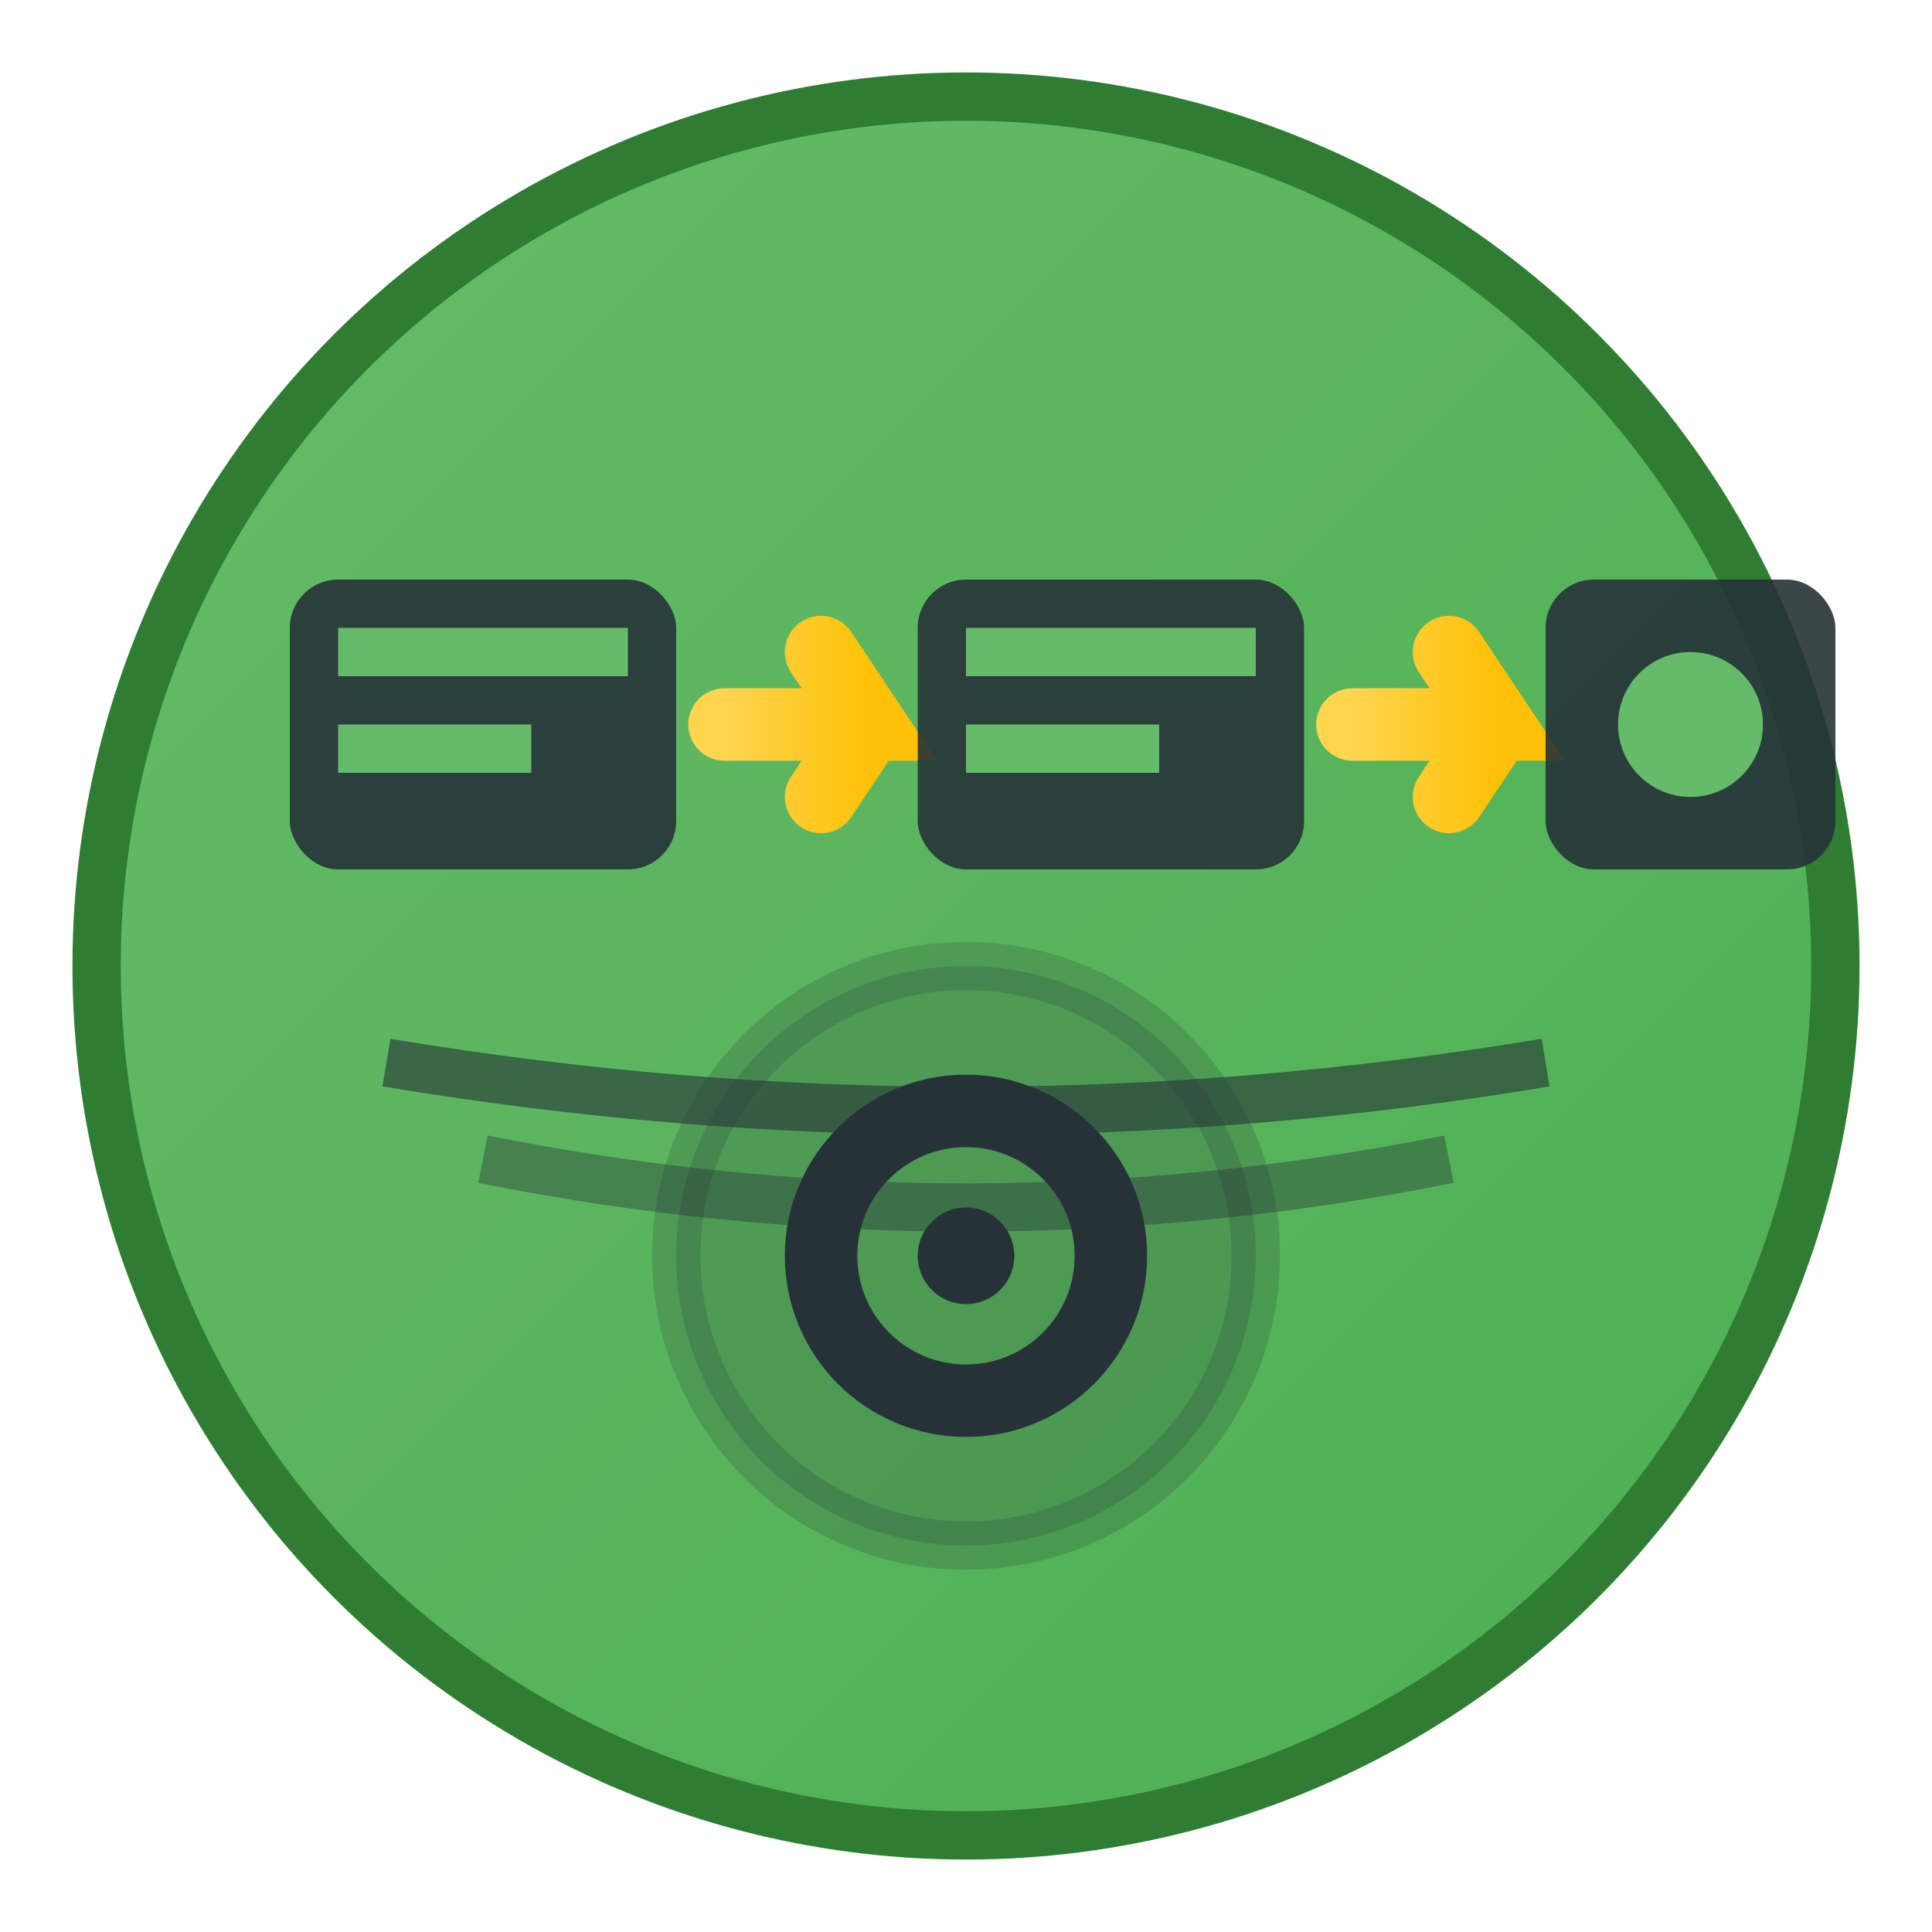 <?xml version="1.0" encoding="UTF-8"?>
<svg width="40" height="40" viewBox="0 0 40 40" xmlns="http://www.w3.org/2000/svg">
  <defs>
    <linearGradient id="batchGradientDark" x1="0%" y1="0%" x2="100%" y2="100%">
      <stop offset="0%" style="stop-color:#66BB6A;stop-opacity:1" />
      <stop offset="100%" style="stop-color:#4CAF50;stop-opacity:1" />
    </linearGradient>
    <linearGradient id="arrowGradientDark" x1="0%" y1="0%" x2="100%" y2="0%">
      <stop offset="0%" style="stop-color:#FFD54F;stop-opacity:1" />
      <stop offset="100%" style="stop-color:#FFC107;stop-opacity:1" />
    </linearGradient>
  </defs>
  
  <!-- 背景圆形 -->
  <circle cx="20" cy="20" r="18" fill="url(#batchGradientDark)" stroke="#2E7D32" stroke-width="1"/>
  
  <!-- 批处理流程图标 -->
  <!-- 第一个处理块 -->
  <rect x="6" y="12" width="8" height="6" rx="1" fill="#263238" opacity="0.9"/>
  <rect x="7" y="13" width="6" height="1" fill="#66BB6A"/>
  <rect x="7" y="15" width="4" height="1" fill="#66BB6A"/>
  
  <!-- 箭头1 -->
  <path d="M 15 15 L 18 15 L 17 13.5 M 18 15 L 17 16.5" stroke="url(#arrowGradientDark)" stroke-width="1.5" fill="none" stroke-linecap="round"/>
  
  <!-- 第二个处理块 -->
  <rect x="19" y="12" width="8" height="6" rx="1" fill="#263238" opacity="0.9"/>
  <rect x="20" y="13" width="6" height="1" fill="#66BB6A"/>
  <rect x="20" y="15" width="4" height="1" fill="#66BB6A"/>
  
  <!-- 箭头2 -->
  <path d="M 28 15 L 31 15 L 30 13.5 M 31 15 L 30 16.5" stroke="url(#arrowGradientDark)" stroke-width="1.5" fill="none" stroke-linecap="round"/>
  
  <!-- 第三个处理块 -->
  <rect x="32" y="12" width="6" height="6" rx="1" fill="#263238" opacity="0.9"/>
  <circle cx="35" cy="15" r="1.5" fill="#66BB6A"/>
  
  <!-- 监控图标 -->
  <circle cx="20" cy="26" r="6" fill="#263238" opacity="0.2" stroke="#263238" stroke-width="1"/>
  <circle cx="20" cy="26" r="3" fill="none" stroke="#263238" stroke-width="1.5"/>
  <circle cx="20" cy="26" r="1" fill="#263238"/>
  
  <!-- 数据流线条 -->
  <path d="M 8 22 Q 20 24 32 22" stroke="#263238" stroke-width="1" fill="none" opacity="0.6"/>
  <path d="M 10 24 Q 20 26 30 24" stroke="#263238" stroke-width="1" fill="none" opacity="0.4"/>
</svg>
